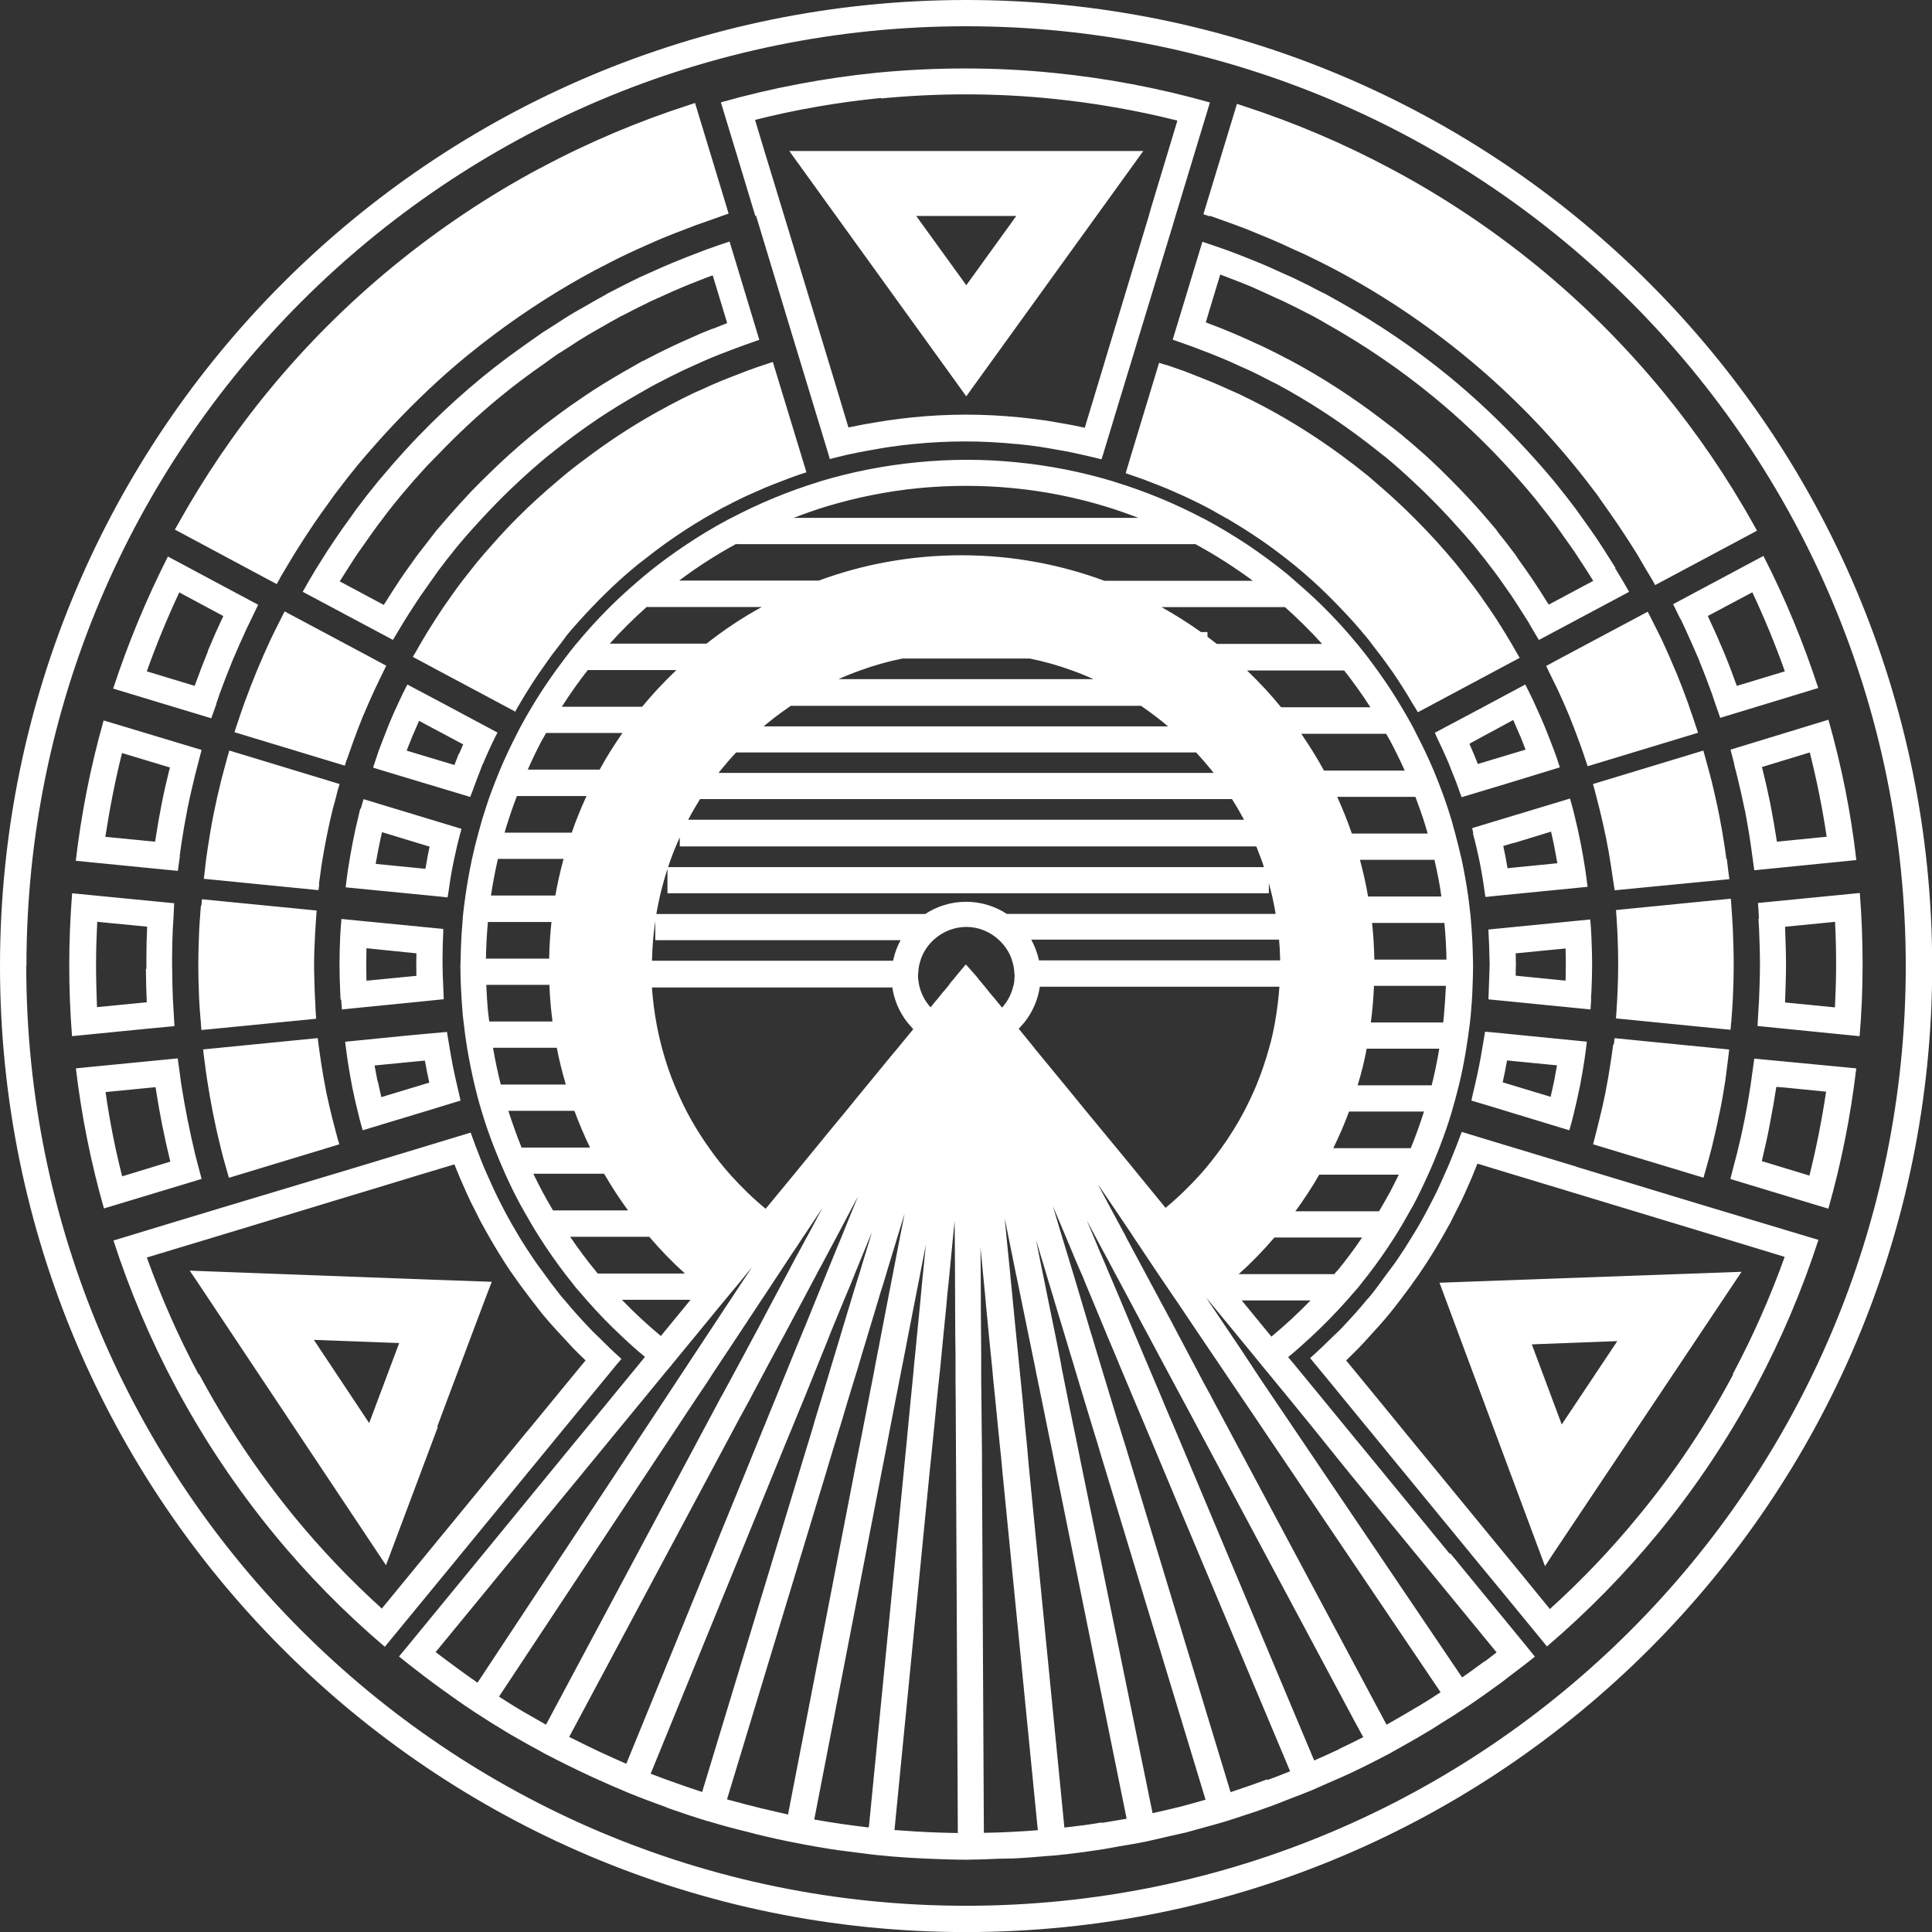 <svg xmlns="http://www.w3.org/2000/svg" width="83.293" height="83.296" viewBox="0 0 83.293 83.296"><rect x="0" y="0" width="83.293" height="83.296" fill="#333333" stroke="none"/><path fill="#fff" d="M7.52 44.228l-.034-.604-.032-.54c-.018-.413-.026-.83-.03-1.243l-.005-.25v-.24c0-.43.01-.85.03-1.28l.03-.49.03-.64-4.4-.43c-.08 1.03-.124 2.06-.124 3.1 0 1.02.04 2.04.12 3.06l3.233-.32 1.163-.11zM6.29 41.76l.002.092c.003.453.014.872.033 1.288l.002.07-.08.008-2.066.203c-.02-.6-.04-1.21-.04-1.82 0-.62.02-1.24.05-1.86l2.15.21v.07c-.02.44-.03.89-.03 1.33v.25l.004.17zm10.3 29.236l.013-.015 3.23-3.93.007-.01.443-.54 3.25-3.96.853-1.04.93-1.13 1.3-1.58.155-.18.02-.024-.09-.086c-.3-.266-.59-.55-.87-.833l-.29-.28-.18-.19c-.34-.356-.67-.727-.99-1.11l-.144-.166h-.004l-.465-.6-.27-.37c-.19-.263-.39-.52-.57-.8-.175-.254-.34-.52-.503-.782-.22-.37-.44-.74-.643-1.13h-.003l-.003-.01-.096-.186c-.125-.24-.25-.482-.363-.73l-.155-.34-.144-.322-.125-.282-.15-.368-.185-.48-.05-.127-.13-.356-.076-.21-4.913 1.49-.824.247L9.783 52l-.01.002-2.712.82-2.17.66c.696 2.143 1.588 4.26 2.688 6.32 1.216 2.274 2.632 4.375 4.206 6.3 1.47 1.797 3.083 3.433 4.814 4.902zM8.566 59.26c-.865-1.616-1.612-3.31-2.235-5.046l1.06-.32 2.72-.822 4.76-1.445.82-.248 2.7-.82 1.2-.36.08.2.096.23.06.15.283.64.045.1.12.26.218.43.17.34.03.06.074.14.33.59c.277.48.564.95.87 1.41l.12.17c.22.32.47.66.77 1.053l.056.072.424.55c.27.33.58.677.915 1.035l.28.303.05.054.14.15c.17.174.348.35.524.514l-.09.107-1.3 1.582-.93 1.134-.268.32-3.245 3.96-.45.546-2.502 3.05c-1.36-1.23-2.633-2.57-3.8-3.993-1.555-1.91-2.93-3.964-4.08-6.12zm10.287 2.238l.424-1.135.595-1.582.424-1.13.595-1.58.31-.81-2.81-.1-10.21-.38.31.46 8.15 12.24 2.235-5.96zm-5.323-3.734l3.68.138-1.294 3.45-2.385-3.588zm-4.836-6.93l-.18-.68-.103-.4c-.24-1.004-.44-2.014-.6-3.025l-.06-.45-.09-.65-1.84.18-2.55.25c.24 2.02.64 4.04 1.21 6.04l3.74-1.13.49-.15zm-3.433-.14c-.3-1.187-.54-2.395-.71-3.612l1.39-.136.76-.075.01.03c.16 1.06.37 2.11.62 3.13l.01.05-2.06.63zm36.39 32.602c23.01 0 41.65-18.646 41.65-41.646C83.3 18.64 64.65 0 41.65 0 18.645.002 0 18.646 0 41.65c0 23 18.646 41.646 41.646 41.646zM1.14 41.65C1.138 30.457 5.668 20.332 13 13 20.333 5.667 30.455 1.132 41.646 1.132c11.19 0 21.315 4.536 28.648 11.87S82.16 30.458 82.162 41.648c-.002 11.187-4.535 21.314-11.868 28.646S52.836 82.162 41.646 82.162c-11.19 0-21.313-4.533-28.646-11.865C5.665 62.964 1.134 52.837 1.132 41.65h.002zm67.45 1.417l.018-.284c.02-.402.032-.81.032-1.215 0-.39-.014-.78-.03-1.17l-.02-.368-.03-.39-3.846.38-.544.054.006.166c.02.372.035.74.04 1.108l.004.1.002.12-.002.11-.028.802-.016.465-.005.14.89.087 3.51.348.03-.453zm-1.096-.79l-2.15-.213.006-.38.006-.116-.004-.127-.006-.34 2.15-.21.01.69-.01.71zm-52.54-9.527l.146-.415.13-.367c.13-.363.27-.724.413-1.08l.057-.13c.15-.355.307-.707.47-1.06l.174-.362.188-.39.12-.246-1.4-.75-2.98-1.59-.13.255-.28.555-.19.39c-.42.902-.797 1.813-1.134 2.742l-.14.398-.2.592-.09.275 1.93.585 2.827.857.083-.26zm7.244-2.05l.126-.22.01-.017.108-.184.21-.35.334-.53.22-.33.126-.18.253-.36.214-.3.37-.48.15-.2.08-.11.01-.02c.36-.435.74-.85 1.13-1.26.37-.39.76-.77 1.16-1.135.26-.236.53-.468.806-.693l.292-.225c.29-.23.582-.45.884-.67.56-.4 1.142-.78 1.745-1.133l.68-.384.042-.023.03-.016.063-.03c.262-.14.54-.275.812-.41l.33-.15.6-.263.38-.154.385-.147.18-.07.39-.145.184-.063.265-.085-.234-.77-1.215-3.99-.276.095-.335.11-.45.16-.738.285-.44.174c-.27.112-.536.232-.8.354l-.35.154c-.38.18-.758.37-1.13.57l-.03.02c-1.158.612-2.25 1.31-3.28 2.07-.396.29-.78.58-1.154.89l-.28.236c-.604.51-1.183 1.033-1.733 1.584-.37.367-.72.747-1.06 1.13-.24.27-.48.54-.71.82l-.205.26-.398.505-.16.21-.31.43-.342.49-.075.11-.296.45-.39.62-.26.44-.17.3-.148.25.57.304.44.237 2.97 1.585.41.22zm47.445-6.224l-.48-.76-.346-.53c-.185-.27-.375-.536-.564-.798l-.316-.444c-.26-.348-.526-.688-.797-1.023l-.127-.16c-.4-.48-.816-.95-1.24-1.41-1.035-1.12-2.14-2.17-3.31-3.13-1.478-1.21-3.05-2.27-4.698-3.2l-.646-.36-.09-.04c-.42-.224-.85-.436-1.27-.64l-.51-.226c-.3-.14-.598-.273-.9-.4l-.57-.23c-.283-.112-.566-.223-.855-.33l-.61-.212-.476-.16-.8 2.64-.48 1.58.38.134.476.17.77.294.47.19c.265.11.526.224.79.35l.417.185c.303.14.6.293.896.45l.27.132c1.354.728 2.65 1.57 3.877 2.51.243.19.492.378.732.575l.02.01c.44.357.86.733 1.274 1.12.543.505 1.067 1.032 1.576 1.583l.568.63.435.5.09.11.09.116c.244.296.48.6.71.91l.23.31.53.757.257.39.46.724.253.438.216.36 3.89-2.075-.257-.447-.347-.574zm-2.875 1.588l-.402-.634-.07-.105-.195-.3c-.18-.264-.36-.526-.55-.786l-.09-.13-.14-.21c-.23-.31-.48-.63-.73-.94l-.02-.03-.07-.1-.11-.13-.29-.34-.05-.057-.093-.11c-.444-.51-.903-1-1.376-1.474-.385-.39-.775-.77-1.18-1.133-.33-.293-.66-.58-1-.86-.22-.18-.442-.35-.67-.52l-.113-.086c-1.29-.99-2.647-1.87-4.04-2.61l-.163-.08-.11-.06c-.31-.16-.62-.315-.93-.463l-.323-.143-.11-.054c-.273-.123-.546-.245-.82-.36l-.34-.14-.147-.06-.65-.25.162-.55.46-1.514.777.3.18.07.38.154.86.39.19.09.3.132c.4.19.81.4 1.21.606l.098.05.384.213.24.14c1.63.92 3.15 1.96 4.54 3.1 1.11.908 2.188 1.92 3.197 3.02.454.496.844.94 1.194 1.37l.05.06.074.095c.282.355.535.678.77.99l.17.24.135.19.543.77.21.327.12.18c.156.24.31.478.458.72l-1.9 1.016zm.477 7.01l-.126-.39-.11-.303c-.13-.35-.27-.7-.41-1.05l-.02-.05c-.15-.36-.32-.72-.48-1.08l-.15-.31-.19-.38-1.85.99-.3.16-1.75.93.02.04.043.107c.196.405.385.81.556 1.223l.004.012.095.24c.14.34.27.68.386 1.024l.047.11.01.024.09-.03 1.26-.38.64-.193 2.222-.68zm-3.522-.114l-.184-.455-.19-.44.79-.43.05-.026.17-.09.88-.48.28.65.02.04.006.01.226.58-1.103.33-.96.29zM14.71 43.113l.03.406 3.01-.3 1.38-.14-.005-.15-.018-.46c-.014-.3-.028-.6-.028-.9v-.24c0-.38.01-.758.03-1.13v-.15l-3.47-.34-.92-.09-.034.44-.018.292c-.02.404-.03.81-.03 1.214 0 .39.01.784.03 1.18l.015.34zm1.097-2.232l2.146.22-.007.49.007.48-.314.03-1.84.18-.01-.68.01-.71zm4.464-6.52l.01-.03.05-.12c.12-.34.25-.67.38-1.01l.09-.24.02-.03c.17-.41.36-.82.56-1.22l.047-.09.018-.04-2.04-1.09-.224-.12-1.62-.86-.19.376-.144.305c-.166.35-.323.7-.472 1.06l-.022.06c-.14.35-.272.7-.41 1.06l-.12.36-.12.36.21.068 2.123.64 1.805.543.09.03zm-.5-1.86l-.01.02v.02l-.17.44-2.06-.62.24-.6.03-.072.267-.613.333.18.243.13.476.253.85.453-.187.427v-.01zm-4.24 2.36l-.07.3c-.19.77-.34 1.55-.46 2.34l-.05.357-.05.396.148.016 3.89.38.355.04.008-.036.02-.113c.06-.443.13-.89.22-1.326l.004-.02.027-.128c.077-.377.167-.755.266-1.13l.018-.047.036-.157-4.22-1.28-.12.416zm.92 1.01l1.94.59.13.04-.1.488-.01.077-.07.39-2.146-.212c.08-.456.17-.913.274-1.364zm33.8-20.14l-.28-.09-1.21 3.99-.23.77.26.09.2.07.4.14v.004l.16.06.424.165.365.147.633.28.29.134c.31.145.61.296.906.454l.715.406.047.02.46.28c.426.26.84.535 1.247.823.39.28.77.567 1.14.87h.004l.03.025c.27.222.54.452.8.69.4.36.78.74 1.155 1.13.39.405.77.822 1.13 1.264l.07.083.176.233c.257.328.51.658.75 1l.098.136.065.09c.294.436.583.888.852 1.354l.08.127.01.01.127.22.415-.22 3.976-2.125-.145-.25-.17-.297-.28-.47-.4-.64-.28-.42-.07-.1-.404-.58-.245-.333-.168-.215c-.2-.26-.394-.515-.597-.764-.23-.28-.47-.55-.708-.82-.348-.39-.705-.763-1.07-1.13-.525-.523-1.064-1.024-1.623-1.5l-.1-.086-.28-.243c-.378-.305-.76-.6-1.15-.886-1.055-.774-2.156-1.47-3.3-2.08-.372-.197-.75-.388-1.13-.57l-.35-.153c-.26-.12-.53-.24-.8-.353l-.45-.18-.71-.28-.504-.177-.32-.11zm-18.79-5.32l-.45.15-.62.22-.842.325-.57.23c-.313.13-.624.27-.935.41l-.47.21c-.43.21-.85.42-1.27.64l-.12.06-.006.01c-.317.17-.62.35-.934.528l-.486.276c-.32.19-.636.397-.948.6l-.42.265-.52.366c-.7.49-1.388.996-2.04 1.53-1.6 1.31-3.046 2.75-4.34 4.3l-.21.248c-.328.4-.64.8-.944 1.21l-.296.417c-.2.275-.4.553-.59.84l-.327.49-.5.793-.32.54-.252.444 3.89 2.075.196-.33.278-.46c.137-.223.28-.45.426-.67l.29-.44.25-.354.19-.27.055-.076.26-.37c.25-.332.5-.66.766-.983l.04-.05.087-.104c.32-.383.656-.76 1-1.13l.338-.36c.4-.42.81-.827 1.24-1.225.41-.383.836-.757 1.277-1.12l.02-.013c.7-.57 1.428-1.11 2.19-1.622.517-.34 1.05-.67 1.596-.98.27-.153.53-.31.8-.452l.03-.016c.395-.21.793-.41 1.19-.6l.39-.178c.27-.12.54-.243.814-.36l.475-.19.74-.28.516-.185.34-.12-.94-3.11-.336-1.106zm-.74 3.76l-.092.036-.396.16-.85.378-.14.065-.263.12c-.44.21-.847.415-1.236.623l-.03.01h-.01l-.665.38-.16.09c-.633.368-1.177.7-1.66 1.03-.79.528-1.563 1.1-2.297 1.7-.332.273-.665.566-.997.863-.396.36-.792.74-1.184 1.13l-.434.44c-.384.41-.72.78-1.04 1.15l-.447.52-.04.05-.394.51-.4.517-.17.236-.1.14c-.17.243-.35.485-.51.734l-.22.334-.08.125-.36.567-1.9-1.015.455-.716.107-.167.206-.313c.187-.27.38-.54.57-.806l.12-.17.167-.23c.31-.415.6-.797.91-1.17l.082-.1.116-.14c.33-.393.67-.775 1.016-1.153l.46-.47c.86-.896 1.764-1.747 2.71-2.52.57-.47 1.214-.958 1.97-1.48l.2-.147.296-.21.213-.13.19-.123.157-.1c.25-.164.5-.328.76-.48l.233-.136.238-.135.16-.09c.24-.14.48-.28.728-.41l.04-.026.09-.04c.408-.215.82-.423 1.23-.62l.25-.112.196-.088c.3-.14.603-.274.906-.4l.364-.15.18-.07c.255-.103.508-.2.76-.293l.625 2.06-.62.247zm42.2 16.58l-.14-.42c-.165-.457-.34-.914-.526-1.37l-.013-.018c-.18-.44-.38-.895-.592-1.35l-.187-.38-.295-.584-.13-.257-3.95 2.106-.19.105-.24.127.12.25.21.428.17.347c.177.38.34.75.498 1.13l.03.078c.145.357.282.72.414 1.08l.12.337.14.414.087.26 4.76-1.443-.09-.27-.186-.558zm-9.42 5.17c.1.37.188.75.267 1.13l.03.14c.088.45.16.89.22 1.34l.017.1.01.04.35-.038 4.048-.4-.054-.422-.042-.304c-.117-.785-.272-1.565-.464-2.34l-.085-.34-.11-.4-2.76.833-1.46.442.034.15.017.058zm1.748.43l1.62-.498c.106.45.194.91.273 1.363l-2.15.214-.083-.477-.1-.48.443-.133zM14.98 45.68c.058.375.12.747.193 1.12l.005.03c.078.393.168.784.267 1.175l.07.29.122.434 2.743-.83 1.475-.45-.035-.16-.117-.51c-.127-.53-.232-1.06-.317-1.59l-.094-.56-.022-.14-.89.08-.895.083-2.605.26.046.362.053.39zm2.615.114l.722-.07c.057.318.122.635.19.95l-2.068.626-.15-.674-.01-.024-.01-.022-.12-.645 1.43-.14zm45.843 1.655l.934.28 3.285 1 .11-.39.087-.35c.088-.37.174-.73.246-1.1l.02-.09c.07-.38.137-.75.193-1.12l.05-.37.05-.4-4.04-.4-.35-.03-.02.13-.096.566c-.086.534-.192 1.062-.315 1.587l-.122.52-.032.15zm1.537-1.73l2.15.21-.115.64-.01.04-.008.042-.14.635-2.068-.625c.07-.316.134-.63.19-.952zm9.662-1.62l.045-.63.026-.43c.02-.48.035-.96.035-1.44v-.1c0-.47-.017-.94-.035-1.408l-.026-.467-.04-.59-.022-.29-4.95.49.02.273.026.45.02.366c.016.413.028.822.028 1.233v.03c0 .404-.014.812-.03 1.22l-.02.383-.027.44-.018.277 4.94.49.02-.29zm-.21-7.07l-.063-.46c-.07-.47-.15-.94-.242-1.41l-.01-.045c-.094-.48-.205-.96-.32-1.44l-.114-.427-.165-.608-.078-.28-4.758 1.443.074.265.11.43.1.39c.1.4.19.8.27 1.2l.01.04c.08.394.15.79.21 1.19l.05.336.07.46.04.27 2.367-.23 2.58-.25-.04-.29-.072-.59zm-4.877 8l-.065.46-.05.333c-.063.42-.132.83-.212 1.23l-.002.02c-.08.396-.17.8-.27 1.196l-.09.363-.11.432-.07.27 4.76 1.44.08-.28.16-.575.12-.455c.11-.46.22-.92.31-1.39l.02-.08c.1-.464.178-.935.25-1.403l.062-.472.073-.587.033-.285-4.942-.488-.03.272zM12.048 24.96l.283-.48.33-.55c.17-.28.35-.554.53-.832l.33-.5c.21-.305.42-.604.64-.906l.28-.39c.32-.425.65-.847.986-1.26.237-.287.488-.568.74-.857.25-.284.505-.566.765-.84.998-1.06 2.063-2.075 3.205-3.01.394-.32.8-.637 1.21-.945 1.35-1.007 2.79-1.93 4.322-2.75l.076-.037c.453-.24.905-.47 1.36-.685l.48-.22c.326-.146.648-.29.975-.43l.578-.23.894-.343.61-.213.51-.183.26-.09-.174-.58-1.273-4.19-.27.09c-2.165.7-4.292 1.59-6.366 2.7l-.02.01-.01.002c-2.286 1.22-4.39 2.64-6.327 4.225-1.997 1.635-3.8 3.445-5.397 5.39-1.48 1.8-2.773 3.72-3.893 5.725l-.143.25 4.39 2.35.14-.243zm37.24-18.45h-15.26l7.63 10.576L49.29 6.51zm-9.783 2.8h4.31l-2.156 2.987L39.5 9.31zm12.664-.003l.52.184.61.22c.3.11.61.23.91.36l.56.23c.33.14.67.29 1 .45l.45.2c.48.23.95.463 1.42.713 1.95 1.043 3.8 2.276 5.53 3.697 1.7 1.393 3.28 2.964 4.7 4.706.33.4.65.818.97 1.24l.27.385c.21.3.422.596.626.898l.345.52c.176.27.35.54.52.817l.33.567.294.49.132.24 2.166-1.155 2.227-1.19-.14-.25c-1.144-2.054-2.453-3.96-3.894-5.72-1.64-1.995-3.445-3.8-5.397-5.4-1.987-1.624-4.11-3.04-6.35-4.232-2.04-1.09-4.18-2-6.37-2.71l-.27-.09-1.447 4.76.26.086zm20.29 17.385l.19.407c.21.46.42.93.62 1.4l.01.04c.19.46.36.92.53 1.38l.144.43.21.6.196-.06 4.03-1.227c-.63-1.93-1.41-3.834-2.363-5.694l-3.894 2.08.303.62zm3.09-1.152c.52 1.108.99 2.247 1.4 3.403l-2.07.627-.01-.026c-.19-.53-.37-1-.55-1.432l-.008-.01v-.02l-.01-.01c-.184-.444-.395-.918-.645-1.454l-.027-.063 1.91-1.015zM8.87 46.15l.06.406c.15.973.34 1.945.58 2.906l.114.45.165.588.08.278 4.76-1.444-.08-.267-.12-.46-.09-.34c-.1-.404-.197-.81-.28-1.213l-.004-.03c-.08-.4-.148-.794-.208-1.19l-.055-.372-.06-.432-.034-.275-4.526.447-.13.012-.285.03.034.286.08.62zm.45-15.8l.15-.44c.17-.468.35-.933.54-1.395l.02-.052c.195-.46.4-.92.61-1.375l.21-.435.28-.58-.805-.43-3.086-1.65c-.93 1.836-1.72 3.74-2.36 5.694l4.23 1.28.22-.616zm-.354-2.268l-.003.002c-.187.455-.367.925-.554 1.438l-.02.046-2.06-.625c.41-1.152.88-2.29 1.4-3.403l1.9 1.02-.024.05c-.24.506-.444.97-.63 1.42l-.02.052zm-1.22 8.826l.07-.51c.076-.5.16-.993.258-1.49l.004-.02c.1-.5.215-.996.335-1.487l.11-.42.167-.65-3.75-1.13-.473-.14c-.56 1.98-.96 4-1.2 6.05l4.4.435.086-.617zm-.433-3.78c-.14.567-.254 1.067-.35 1.562-.092.463-.18.966-.267 1.537l-.01.06-2.145-.21c.19-1.214.42-2.423.72-3.612l2.07.625-.004.04zm67.45-.17l.12.465c.122.496.236.992.338 1.493l.01.03c.09.493.18.987.25 1.483l.06.44.09.65 4.4-.44c-.233-2.03-.633-4.05-1.204-6.05l-4.22 1.29.163.63zm3.267-.494c.298 1.187.542 2.396.722 3.61l-2.146.213-.004-.028c-.088-.57-.176-1.07-.263-1.52l-.01-.04v-.02c-.1-.48-.21-.98-.35-1.54l-.02-.07 2.06-.628zM32.594 9.296l1.69 5.578.64 2.103.8 2.634.052.18.23-.06.373-.09.12-.03.53-.11.37-.07.68-.12.33-.05c.33-.05.67-.09 1-.12.735-.073 1.47-.11 2.2-.11.746 0 1.49.04 2.224.114h.025c.33.03.66.07.99.12l.34.056.686.12.37.073.51.113.15.034.353.084.23.056.06-.18.72-2.375.717-2.353v-.006l1.58-5.184.116-.394 1.483-4.892c-2.2-.62-4.464-1.05-6.75-1.275-1.264-.13-2.535-.19-3.81-.19-1.253 0-2.51.06-3.767.18-2.26.226-4.52.648-6.757 1.28l.735 2.42.75 2.48zm5.376-5.05c1.198-.117 2.427-.178 3.655-.178 1.232 0 2.48.06 3.698.184 1.833.182 3.657.5 5.438.946l-1.14 3.775-.11.39-1.57 5.19-.71 2.354-.465 1.535-.246-.055-.39-.077-.72-.127-.124-.02-.23-.037c-.372-.052-.715-.094-1.062-.13-.77-.077-1.56-.12-2.332-.12-.78 0-1.56.04-2.32.117-.323.033-.67.077-1.056.13l-.22.036-.13.02-.71.12-.396.08-.252.05-.542-1.8-.637-2.1-1.7-5.58-.756-2.48-.392-1.3c1.78-.45 3.606-.765 5.44-.946zm24.528 62.74l-3.624-4.418-.88-1.07-.93-1.135-1.3-1.582-.23-.27c.33-.27.65-.56.967-.85.54-.5 1.06-1.03 1.55-1.58l.49-.56.45-.57c.395-.51.764-1.04 1.11-1.582.237-.37.46-.75.67-1.136l.157-.27c.23-.43.437-.87.638-1.315.17-.37.33-.753.478-1.136.19-.496.37-.996.525-1.51l.02-.074c.11-.374.213-.75.305-1.13.13-.52.23-1.05.32-1.59.06-.374.112-.75.16-1.13l.03-.275c.04-.43.07-.87.083-1.31.01-.273.02-.55.02-.83l-.005-.3c-.01-.534-.035-1.063-.08-1.585l-.02-.255c-.03-.296-.066-.59-.105-.88-.076-.535-.17-1.06-.28-1.58-.09-.38-.18-.76-.28-1.13l-.167-.608c-.1-.33-.21-.656-.323-.98-.14-.38-.284-.76-.44-1.133-.23-.54-.48-1.065-.748-1.58l-.13-.26c-.16-.3-.326-.59-.496-.87-.323-.55-.673-1.08-1.042-1.59-.27-.377-.546-.746-.84-1.1l-.03-.036c-.455-.555-.94-1.086-1.445-1.59-.394-.39-.81-.765-1.232-1.13l-.312-.274c-.565-.463-1.158-.9-1.77-1.31-.577-.38-1.173-.74-1.786-1.07l-.12-.06c-1.217-.64-2.497-1.17-3.836-1.576l-.02-.01c-1.347-.406-2.744-.686-4.184-.826-.7-.07-1.413-.108-2.14-.106-.72 0-1.437.037-2.137.107-1.44.14-2.84.42-4.18.822l-.022.01c-1.336.408-2.616.94-3.832 1.58l-.122.06c-.61.327-1.21.686-1.783 1.07-.61.405-1.205.84-1.773 1.31l-.318.27c-.427.368-.84.74-1.235 1.135-.503.502-.985 1.033-1.44 1.584l-.03.033c-.29.356-.567.728-.84 1.1-.366.51-.72 1.04-1.044 1.586-.17.287-.337.577-.494.87l-.133.26c-.268.52-.517 1.044-.744 1.584-.154.374-.3.75-.44 1.13-.11.328-.22.655-.32.985l-.167.6c-.104.372-.195.75-.278 1.13-.11.523-.205 1.05-.28 1.583-.04.29-.08.585-.11.88l-.016.256c-.046.52-.07 1.05-.08 1.58l-.01.3c0 .276.01.555.02.83.02.44.046.876.085 1.31l.033.27c.04.384.093.76.154 1.134.09.536.197 1.06.32 1.585.09.38.19.76.306 1.133l.02.07c.154.514.333 1.014.525 1.51.15.38.31.76.476 1.133.2.44.41.883.646 1.31l.15.27c.22.39.44.767.677 1.14.347.543.716 1.072 1.107 1.584l.448.57.485.56c.49.558 1 1.086 1.545 1.59.31.294.63.58.96.85l-.23.284-1.3 1.583-.17.21-.76.92-.88 1.07-3.624 4.42-2.15 2.62-1.124 1.37-.365.44.45.36c.44.347.883.685 1.333 1.01.48.35.967.69 1.46 1.017.504.33 1.016.65 1.536.96.433.254.87.495 1.31.733l.212.12v.002l.028.01c.65.34 1.308.662 1.968.97.533.243 1.075.483 1.624.71h.003c.512.21 1.03.402 1.55.59l.143.06c.55.192 1.103.38 1.664.55h.01l.018.004c.59.18 1.18.338 1.77.48l.343.09c.575.14 1.15.27 1.736.38.59.117 1.186.22 1.784.307l.81.104c.317.04.63.084.95.115h.028c.71.076 1.44.12 2.17.15.53.02 1.06.04 1.6.04l.17-.006c.385 0 .77-.02 1.15-.035l.66-.013c.475-.022.946-.06 1.417-.102l.32-.024.036-.002h.005c.72-.07 1.45-.17 2.16-.28l.66-.12c.366-.06.73-.12 1.095-.193.347-.075.69-.16 1.04-.24L51.14 79l.61-.17c.37-.1.737-.2 1.105-.31l.01-.005.41-.13.868-.286.783-.28.74-.29c.307-.118.61-.23.915-.358l.66-.293c.34-.146.67-.287 1-.443.53-.25 1.06-.517 1.585-.796l.007-.002h.004l.004-.005.01-.003.477-.268c.485-.27.956-.54 1.41-.816l.36-.23c.385-.236.768-.48 1.14-.73h.006c.5-.34.994-.688 1.474-1.04l.384-.297.62-.47.45-.356-.36-.446-3.27-3.99zm-7.684-9.36l-1.282-1.563h2.97c-.534.55-1.095 1.07-1.688 1.562zm2.838-2.845l-.13.15h-4.118c.548-.49 1.06-1.02 1.54-1.58h3.78c-.337.5-.695.98-1.072 1.44zm-13.04-9.58L44 44.45l-.08-.097.253-.286c.34-.432.573-.956.656-1.527h10.33c-.04.52-.1 1.026-.19 1.527-.07.384-.15.764-.26 1.132-.15.54-.33 1.07-.54 1.58-.16.39-.34.76-.53 1.13-.29.55-.62 1.08-.98 1.58-.28.39-.58.77-.9 1.13-.47.52-.97 1.01-1.51 1.454l-1.19-1.455-.37-.454-.56-.68-1.304-1.58-.8-.98-.13-.157-.76-.925-.544-.66zm-5.78-4.68c-.14.26-.25.54-.315.84l-.016.06H28.11v-.05c.013-.54.057-1.07.13-1.587l.01-.08v.83h10.585zm-.366 2.03c.083.57.315 1.1.656 1.53l.25.29-.567.69-.126.155-.21.248-1.1 1.34-.36.438-.57.7-.53.64-.77.94-.93 1.136-1.2 1.455c-.54-.443-1.04-.932-1.51-1.453-.32-.36-.62-.733-.9-1.13-.36-.502-.688-1.03-.98-1.582-.19-.37-.366-.744-.526-1.13-.214-.51-.39-1.04-.54-1.585-.1-.37-.186-.75-.256-1.134-.09-.5-.155-1.007-.19-1.526h10.33zm-10.17-3.15c.044-.25.097-.5.15-.75.095-.4.204-.8.33-1.19v1.05h25.928v-.44l.146.58c.057.25.104.5.147.75h-11.59c-.507-.33-1.11-.523-1.76-.523s-1.256.197-1.76.527h-11.59zm25.866-2.91l.223.578.107.316h-25.69l.108-.316c.12-.33.25-.65.396-.967v.39h24.856zm-4.967-6.06l.104.073c.36.25.72.525 1.06.813H32.92c.343-.29.7-.56 1.068-.815l.107-.073H49.19zM36.15 29.28c.31-.14.625-.268.946-.38.588-.213 1.193-.386 1.816-.51h5.478c.62.124 1.23.297 1.813.51.32.113.635.24.943.38h-10.99zm15.41 3.15c.23.248.45.503.664.768l.1.123H30.98l.094-.12c.212-.26.433-.52.662-.76h19.82zm1.554 2.023c.186.287.355.584.52.888H29.67c.156-.3.33-.6.51-.89h22.93zm2.03 6.062c.025.277.042.555.046.835v.054H44.795l-.015-.055c-.07-.3-.18-.58-.32-.84h10.68zm4.77 10.896c-.148.28-.303.54-.46.81h-3.607c.37-.51.716-1.03 1.03-1.58h3.43l-.393.78zm.897-1.91h-3.33c.25-.51.48-1.04.68-1.58h3.23c-.17.54-.36 1.07-.57 1.58zm.9-2.71h-3.18c.16-.52.29-1.04.39-1.58h3.13c-.09.54-.2 1.07-.33 1.59zm.55-3.1l-.04.39H59.1c.068-.52.114-1.05.136-1.58h3.1c-.02.4-.042.8-.082 1.2zm.01-3.91c.05.52.08 1.05.09 1.59h-3.11c-.01-.53-.04-1.062-.1-1.582h3.128zm-.43-2.72c.12.53.23 1.05.3 1.59h-3.16c-.09-.533-.21-1.062-.35-1.582h3.21zm-.82-2.71c.16.435.32.87.45 1.31l.08.276h-3.27c-.18-.54-.4-1.065-.63-1.583h3.38zm-1.26-2.715l.16.28c.23.425.44.86.64 1.306h-3.48c-.3-.55-.63-1.076-.98-1.587h3.67zm-1.81-2.73c.4.51.78 1.037 1.13 1.585h-3.85c-.454-.56-.95-1.088-1.47-1.586h4.19zM57 27.76h-4.543l-.4-.31v-.2h-.28c-.546-.388-1.11-.747-1.7-1.075H55.4c.56.5 1.096 1.028 1.6 1.586zm-21.364-5.927c1.28-.385 2.61-.656 3.982-.79.67-.064 1.347-.097 2.028-.097.687 0 1.36.033 2.032.098 1.37.133 2.702.402 3.98.79.482.145.955.314 1.422.493H34.215c.468-.18.94-.348 1.42-.494zm-3.878 1.626h19.78c.864.47 1.692 1 2.476 1.58h-6.4c-1.918-.71-3.99-1.1-6.154-1.1-2.163 0-4.235.38-6.154 1.09h-6.024c.782-.59 1.61-1.12 2.476-1.59zm-3.86 2.71h4.944c-.84.46-1.636.99-2.383 1.58h-4.17c.5-.56 1.04-1.09 1.6-1.59zm-2.552 2.72h3.812c-.52.5-1.015 1.02-1.474 1.58h-3.462c.35-.55.725-1.08 1.124-1.59zm-1.96 2.99l.158-.28h3.292c-.354.51-.685 1.03-.983 1.58h-3.1c.197-.45.406-.88.634-1.31zm-1.553 3.75c.136-.44.288-.88.452-1.31h3c-.237.52-.45 1.04-.637 1.58h-2.892l.077-.28zm-.365 1.4h2.828c-.14.52-.26 1.05-.354 1.58h-2.776c.08-.538.182-1.06.302-1.588zm-.433 2.72h2.74c-.057.52-.09 1.05-.1 1.58H20.95c.01-.537.037-1.06.085-1.588zm.01 3.91c-.04-.4-.063-.8-.08-1.2h2.72c.02.53.067 1.06.135 1.58h-2.728l-.048-.388zm.545 3.1c-.133-.52-.242-1.05-.336-1.588h2.75c.104.537.235 1.066.39 1.586H21.59zm.896 2.714c-.21-.52-.397-1.047-.57-1.584h2.848c.2.54.424 1.07.674 1.585h-2.952zm1.358 2.714c-.157-.265-.31-.53-.457-.806-.138-.257-.267-.52-.394-.778h3.052c.314.544.657 1.07 1.03 1.58h-3.23zm1.927 2.72l-.12-.15c-.38-.46-.73-.94-1.07-1.436h3.41c.48.56.99 1.09 1.54 1.584h-3.74zm1.03 1.13h2.97l-1.28 1.56c-.59-.49-1.15-1.01-1.68-1.56zm-6.24 16.49c-.27-.19-.55-.387-.82-.586l-.12-.088c-.26-.187-.51-.38-.77-.575l-.07-.053 2.28-2.775.626-.766 3.624-4.41 1.47-1.79.93-1.13.96-1.17.27-.32.07-.09.02-.024.36-.44.55-.666 1.18-1.44.122-.146.15-.18.09-.11.37-.443.325-.4.238-.29-.19.29-.3.45-.314.48-.133.2-.18.27-.87 1.32-.3.454-.33.5-.118.18-.196.297-.31.47-.54.82-.748 1.132-7.297 11.04-.007.004zm2.97 1.822c-.33-.188-.67-.38-1.01-.576-.34-.2-.67-.41-1.01-.63l.01-.01 7.707-11.65.75-1.133.127-.19.32-.473.31-.48.295-.446.75-1.13.46-.695.31-.47.276-.42.043-.06.704-1.068.48-.73.315-.47.252-.387.07-.1.69-1.04.076-.114-.06.114-.59 1.106-.02.03-.254.474-.27.495-.323.613-.604 1.13-.082.154-.27.51-.263.5-.227.42-.608 1.136-.46.85-.19.35-.08.15-.13.23-.142.27-.462.864-6.87 12.86v.01zM27 76.03v.01c-.343-.148-.685-.303-1.025-.46l-.035-.015c-.414-.193-.825-.394-1.233-.6l-.167-.08v-.005l7.16-13.395.177-.33.268-.49.164-.3.1-.193.74-1.39.55-1.023.06-.105.21-.397.27-.506.37-.69.6-1.13.04-.08.27-.496.27-.51.27-.504.6-1.136.32-.602v.01l-.248.6-.46 1.136-.253.61-.215.53-.18.44-.034.085-.426 1.046-.38.94-.22.53-.048.118-.17.41-.296.725-.643 1.582-.095.23-.213.522-.154.38-.06.143-.753 1.854L27 76.044zm3.27 1.216v.01c-.367-.12-.734-.244-1.1-.375-.374-.13-.747-.27-1.117-.41h-.002l.004-.01 5.884-14.4.217-.52.02-.05.193-.474.27-.653.64-1.583.12-.3.212-.522.12-.304.09-.23.558-1.357.258-.613.21-.515v-.01l.117-.28.1-.25.43-1.046.097-.233-.07.236-.33 1.08-.15.5-.018.05-.168.54-.164.54-.452 1.495-.025.09-.14.46-.163.54-.04.13-.173.58-.302 1-.28.92-.06.217-.1.33-.167.545L30.27 77.26zm3.724.974v.01c-.332-.07-.665-.15-.997-.23l-.14-.03c-.44-.11-.88-.222-1.32-.342l-.196-.053.003-.003 4.22-13.916.294-.98.166-.54.163-.54.04-.12.34-1.14.427-1.392.056-.19.103-.35.167-.55.07-.234.48-1.587.06-.21.17-.54.114-.38.05-.17.43-1.414.31-1.01-.2 1.01-.285 1.476-.02.11-.09.453-.107.555-.023.12-.306 1.587-.07.37-.11.56-.04.204-.064.353-.24 1.23-.22 1.13-.07.36-.11.553-.11.552-2.96 15.27zm3.44.56v.005c-.382-.046-.77-.097-1.153-.15-.39-.06-.78-.12-1.175-.19v-.01l2.96-15.27.11-.557.106-.556.11-.573.22-1.135.2-1.024.11-.56.11-.56.11-.573.29-1.49.02-.098.09-.46.11-.56.02-.11.245-1.25-.125 1.25-.016.126-.052.564-.04.44-.012.127-.144 1.46-.06.628-.053.506-.005.065-.052.562-.095.956-.11 1.137-.064.687-.056.56-.054.56-1.52 15.48zm3.844.246c-.384-.004-.773-.02-1.16-.033-.46-.02-.92-.05-1.375-.084l-.18-.01 1.52-15.484.06-.565.056-.56.08-.798.11-1.135.09-.854.06-.562.015-.162.04-.4.07-.73.135-1.35.02-.24.03-.33.06-.56.023-.238.153-1.586.07-.706v-.003l.008.71.01 1.59v.25l.004.57v.566l.008 1.335.01.75v1.135l.008.833.006 1.134.004.843.003.567.003.565.075 15.56zm.914-36.813l-.002-.004v-.003l-.045-.054-.038-.046-.025-.028-.113-.13-.33-.37-.303.36-.15.183-.057.07-.01.01-.04.053-.066.072-.07.09-.02.03-.04.057-.04.047-.115.14-.106.12-.05.064-.1.126-.1.122h-.004l-.25.307c-.232-.26-.402-.57-.483-.922l-.014-.057c-.026-.133-.044-.267-.044-.407l.01-.106c.01-.198.046-.386.11-.567l.015-.053c.12-.32.32-.61.575-.83.368-.322.84-.522 1.37-.525.53 0 1.006.202 1.37.526.258.23.46.51.58.84l.014.05c.063.184.103.37.11.57l.01.104c0 .14-.012.274-.037.408l-.02.055c-.08.35-.25.665-.483.925l-.047-.057-.143-.174-.18-.22-.045-.05v-.004l-.096-.11-.065-.084-.147-.178v-.004l-.04-.05-.048-.052-.006-.01-.075-.09-.067-.08-.068-.077zm2.568 36.69c-.384.03-.77.057-1.153.074-.394.02-.794.037-1.19.04v-.007l-.08-15.557v-.56l-.005-.567-.01-.838-.01-1.135-.01-.848v-1.13l-.006-.735-.01-1.336v-.564l-.004-.568v-.25l-.01-1.13v-.004l.11 1.137.024.24.055.566.03.32.02.24.13 1.35.07.7.044.43.015.14.05.56.09.88.112 1.134.08.8.06.56.05.56 1.53 15.49v.01zm2.734-.333l-.06.01c-.46.08-.917.14-1.376.19l-.17.02-1.525-15.49-.05-.56-.05-.56-.07-.69-.104-1.13-.1-1.004-.055-.562-.003-.016-.054-.554-.06-.58-.142-1.46-.012-.128-.043-.44-.057-.565-.01-.13-.16-1.583-.077-.81.165.815.32 1.585.02.09.115.56.1.486.014.07.31 1.516.1.484.114.56.02.09.09.464.23 1.116.23 1.136.11.54.114.556.112.558L48.57 78.4v.01l-1.08.182zm4.474-.98c-.37.11-.744.21-1.12.31-.383.094-.77.186-1.16.27v-.01l-2.89-14.13-.23-1.12-.11-.552-.114-.557-.066-.31-.23-1.13-.27-1.35-.04-.23-.062-.323-.11-.56-.05-.25-.324-1.584-.032-.155-.11-.552-.087-.42-.027-.135-.273-1.35.4 1.32.05.17.113.38.166.54.06.21.48 1.586.04.132.163.55.14.45.024.09.45 1.49.345 1.138.037.12.167.54.16.542 4.52 14.89v.007h-.005zm2.66-.88l-.1.04c-.432.16-.86.31-1.287.45l-.19.065v-.007l-4.52-14.89-.17-.54-.1-.332-.07-.21-.28-.922-.48-1.58-.075-.25-.163-.54-.102-.345-.067-.21-.41-1.38-.162-.54-.16-.54-.016-.05-.15-.495-.33-1.084-.34-1.137-.06-.213.09.22.48 1.137.417 1 .227.524.03.06.19.47.28.67.49 1.18.17.415.05.115.22.52.207.5.663 1.58.248.585.22.52.01.03.21.493 1.23 2.94 4.79 11.4v.006c-.33.136-.66.257-.982.38zm3.116-1.304c-.36.17-.725.337-1.09.494v-.01l-6.03-14.35-.024-.056-.2-.465-.22-.52-.06-.148-.67-1.583-.4-.946-.08-.19-.14-.33-.223-.53-.304-.726-.466-1.1-.01-.02-.21-.5-.222-.52-.233-.56-.296-.7-.002-.01.38.71.27.51.273.503.264.5.044.078.605 1.13.284.536.27.506.27.5.024.046.604 1.13.745 1.39.104.193.164.303.266.497.175.33 6.82 12.76.344.63v.006c-.345.175-.69.345-1.04.51zm3.38-1.833l-.118.07c-.345.205-.69.41-1.04.606l-.19.11v-.005l-2.184-4.09-4.69-8.774-.463-.862-.143-.27-.12-.23-.27-.49-.45-.855-.6-1.133-.31-.59-.268-.5-.268-.493-.008-.02-.6-1.117-.328-.613-.266-.494-.255-.477-.01-.03-.594-1.1-.532-.998-.07-.136-.002-.01.77 1.135.653.97.106.166.21.31.312.47.54.806.55.812.214.313.11.16.314.47.646.96.764 1.13.23.34.316.47.318.47.21.31.765 1.133.21.313 7.52 11.14.005.007c-.32.21-.65.42-.98.62zM64 71.625c-.317.235-.642.467-.967.697l-.003-.01-7.308-10.816-.767-1.135-.634-.94-.31-.47-.11-.17-.2-.3-.19-.29-.37-.55-1.07-1.59-.01-.013-.06-.09.07.084.02.02 1.307 1.59.55.67.36.44.018.02.07.09.27.325.96 1.17.925 1.135 1.45 1.8.542.663 3.082 3.752 2.897 3.532-.51.39zM8.66 39.05l-.044.583-.03.49c-.02.49-.036.983-.036 1.477 0 .492.016.984.035 1.473l.026.43.05.614.02.29 2.86-.28 2.09-.207-.02-.275-.02-.445-.02-.363c-.01-.414-.03-.827-.03-1.234 0-.422.02-.84.04-1.263l.02-.334.03-.474.02-.277-.706-.07-4.24-.416-.024.28zm67.152.564l.024.413c.022.514.04 1.025.04 1.54 0 .515-.018 1.03-.04 1.546l-.028.46-.037.66 4.4.44c.09-1.034.13-2.064.13-3.104 0-1.02-.04-2.05-.12-3.07l-4.39.43c.02.22.03.45.04.68zm1.156.363v-.024l2.146-.21c.03.61.045 1.22.045 1.827 0 .615-.02 1.238-.05 1.86l-2.15-.212v-.046c.02-.58.04-1.105.04-1.6 0-.488-.02-1.008-.04-1.59zm-63.22-1.848l.063-.45.05-.37c.13-.82.29-1.64.49-2.45l.09-.32.12-.47.08-.268-4.755-1.444-.08.28-.16.59-.114.432c-.116.47-.224.943-.32 1.424-.1.494-.18.98-.255 1.47l-.064.44-.072.61-.034.284 4.944.49.034-.272zm61.884 7.51l-.087.62-.07.51c-.072.47-.15.93-.242 1.4l-.04.19c-.09.46-.195.92-.31 1.38l-.127.48-.156.61 4.225 1.28c.56-1.98.962-4 1.203-6.05L77 45.77l-1.368-.13zm2.397 5.05l-2.07-.63.01-.06c.11-.49.23-.97.31-1.42l.04-.21c.09-.46.173-.936.253-1.45l.01-.06.28.02 1.865.185c-.18 1.21-.42 2.42-.716 3.61zm-10.09-.4l-3.44-1.04-1.48-.45-.08.21-.14.37-.04.1-.2.5-.15.36-.124.276-.156.35-.145.32c-.124.253-.25.51-.386.76l-.078.15c-.2.384-.42.76-.65 1.13-.19.313-.384.62-.593.925-.15.23-.32.44-.48.66l-.485.66-.24.307-.02.02-.13.145c-.303.37-.623.73-.955 1.08l-.212.226-.3.284c-.286.28-.57.56-.87.825l-.1.093.176.215.75.91.55.673.93 1.134.85 1.034.004.007 3.7 4.505v.004l1.304 1.58 1.945 2.37c1.764-1.507 3.37-3.15 4.81-4.905 1.615-1.97 3.02-4.08 4.203-6.3 1.083-2.03 1.983-4.146 2.69-6.323l-4.893-1.47-5.58-1.693zm6.78 8.97c-1.15 2.16-2.52 4.21-4.09 6.11-1.16 1.42-2.44 2.76-3.81 4l-1.2-1.47-1.305-1.59-3.7-4.51-.26-.32-.93-1.136-1.14-1.39-.158-.19-.09-.11.53-.525.12-.127.1-.106.246-.27c.33-.36.64-.7.91-1.037l.17-.213.08-.103.18-.234c.292-.38.57-.76.825-1.13l.015-.027c.358-.518.676-1.04.976-1.56l.336-.598.06-.12.02-.04.19-.38.217-.43.093-.2.06-.13.29-.66.067-.165.087-.214.086-.216.453.135.2.063 3.24.98 5.575 1.69 3.78 1.15c-.62 1.727-1.366 3.42-2.235 5.05zM62.06 55.3l.28.754.59 1.587.42 1.13.59 1.58.423 1.14 2.246 6.03.3-.46 8.173-12.23-10.727.387-2.31.084zm7.66 2.527l-2.39 3.585-1.29-3.453 3.68-.14z"/></svg>